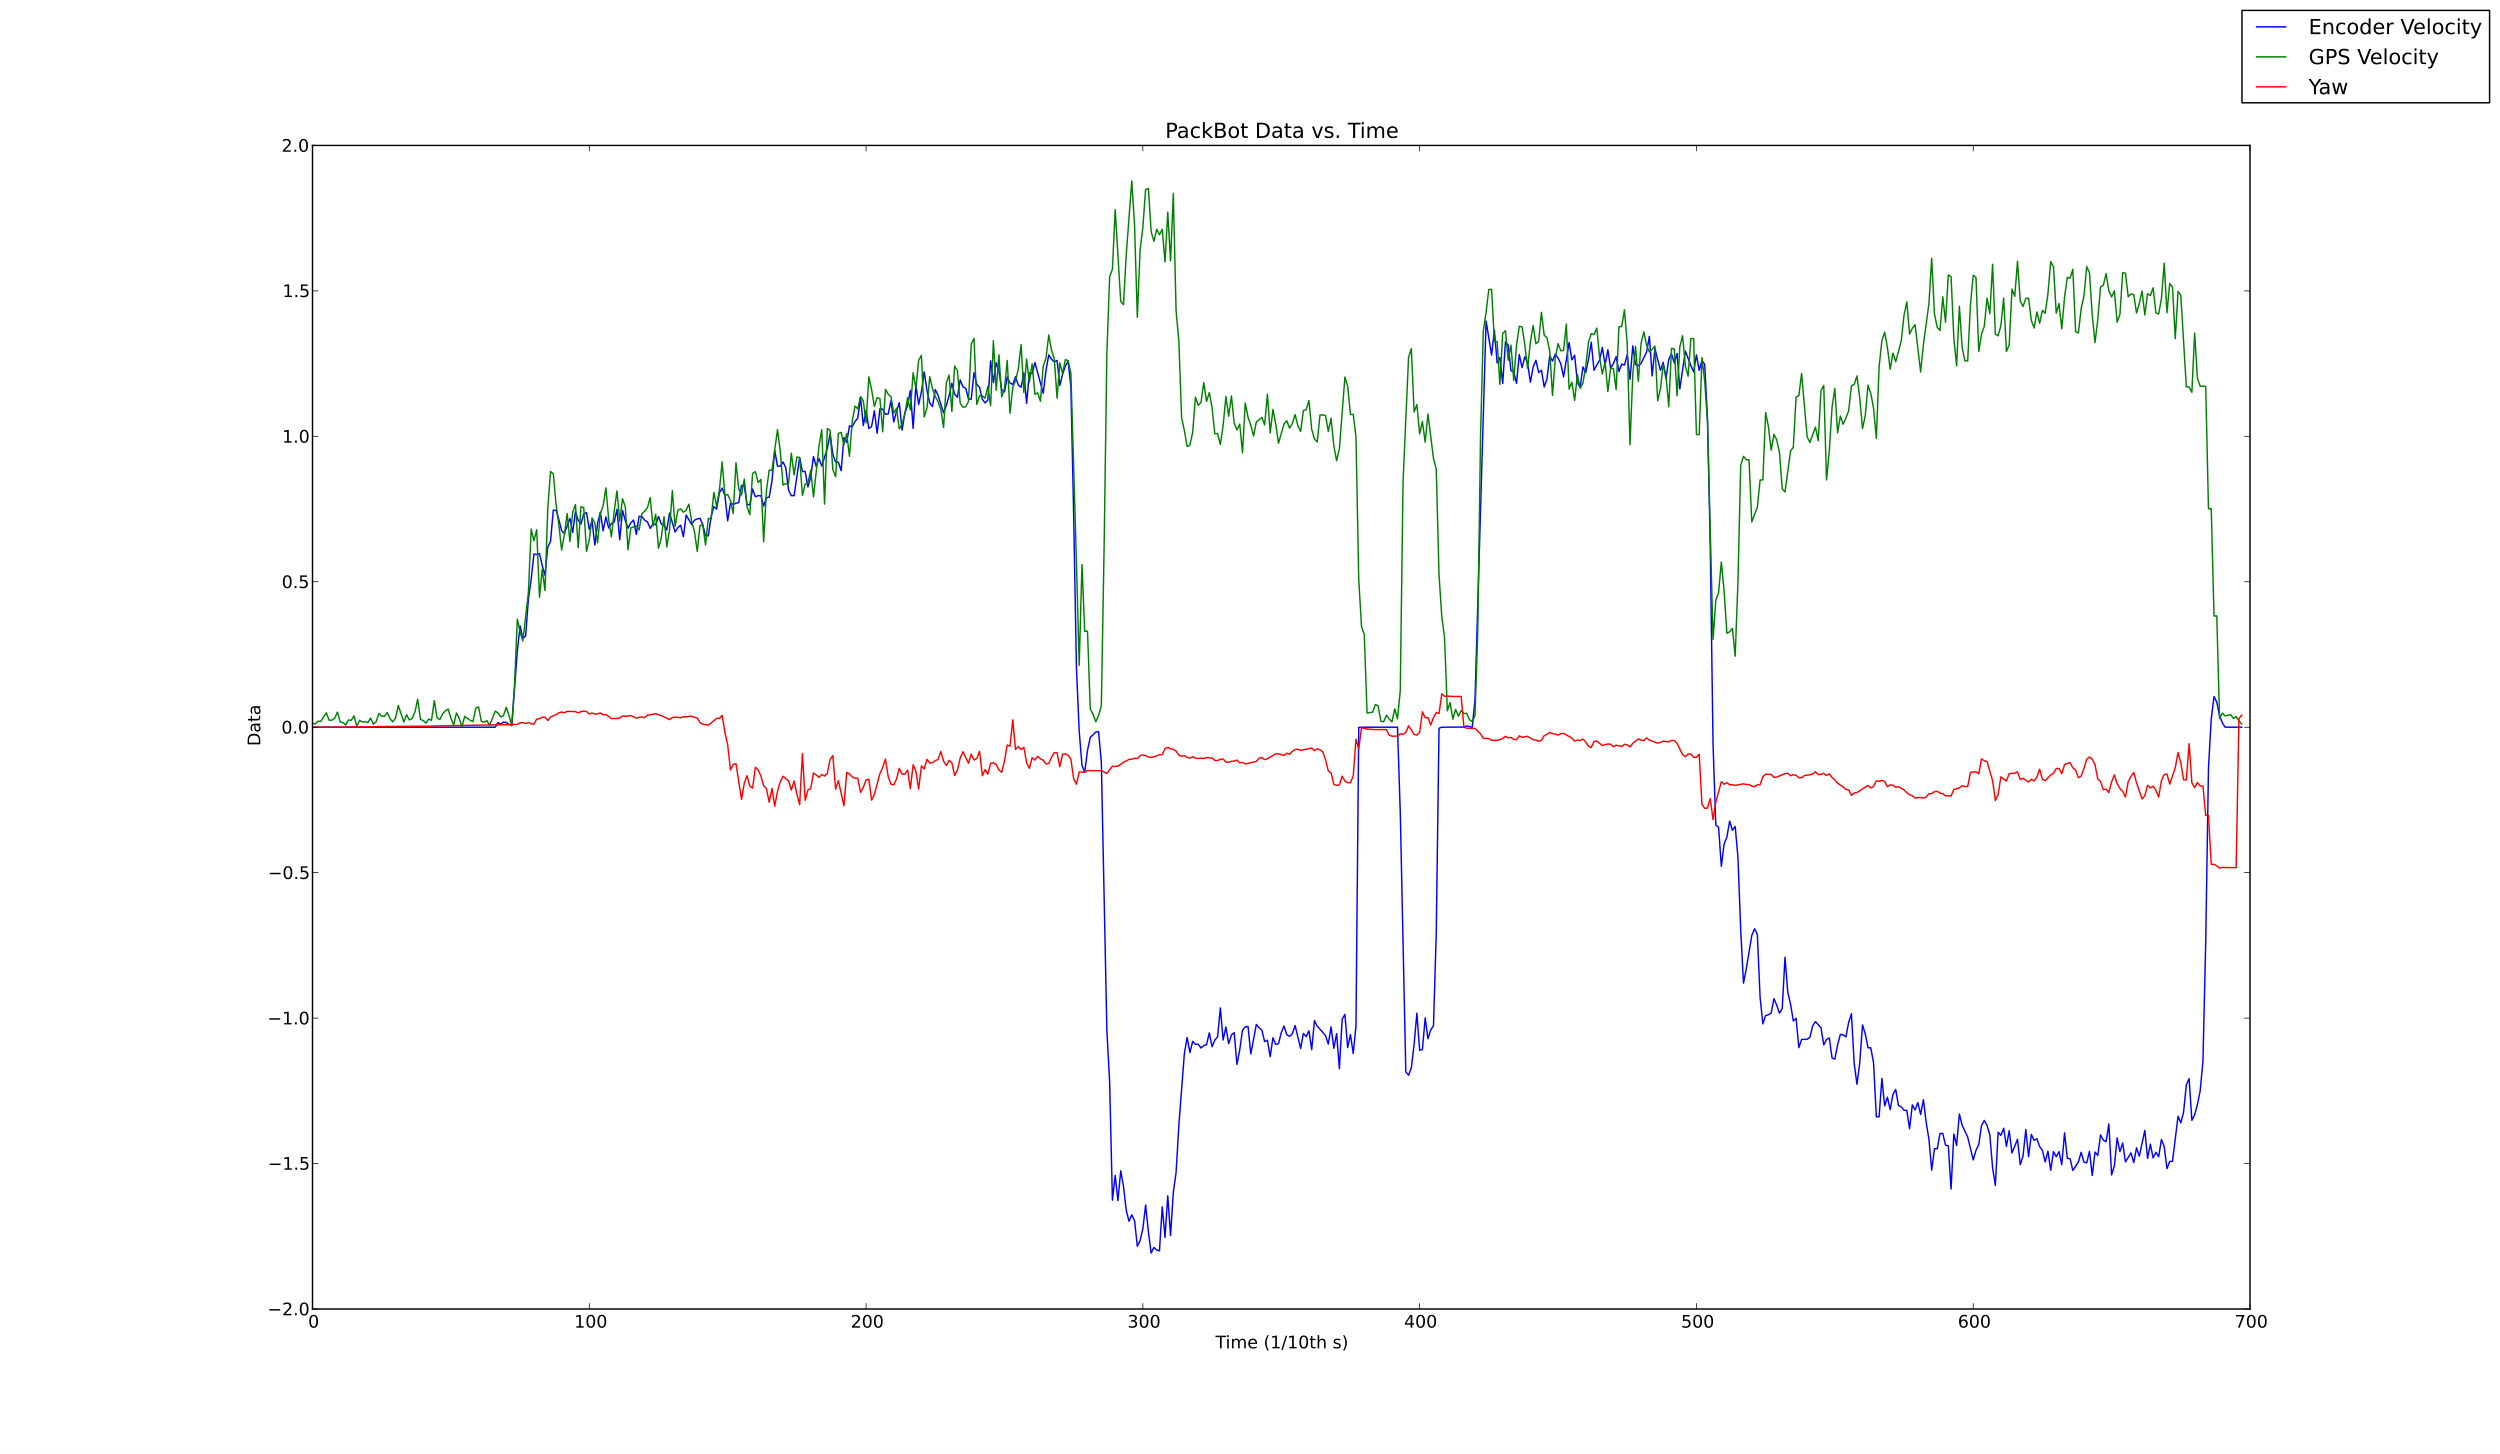 <?xml version="1.0" standalone="no"?>
<!DOCTYPE svg PUBLIC "-//W3C//DTD SVG 1.1//EN"
  "http://www.w3.org/Graphics/SVG/1.1/DTD/svg11.dtd">
<!-- Created with matplotlib (http://matplotlib.sourceforge.net/) -->
<svg width="1728pt" height="1005pt" viewBox="0 0 1728 1005"
   xmlns="http://www.w3.org/2000/svg"
   xmlns:xlink="http://www.w3.org/1999/xlink"
   version="1.1"
   id="svg1">
<rect x="0" y="0" width="1728" height="1005" fill="#333333" stroke="none"/>
<g id="figure1">
<g id="patch1">
<path style="fill: #ffffff; stroke: #ffffff; stroke-width: 1; stroke-linejoin: round; stroke-linecap: square;  opacity: 1"  d="M0 1005.3L1728 1005.3L1728 0
L0 0L0 1005.3"/>
</g>
<g id="axes1">
<g id="patch2">
<path style="fill: #ffffff; opacity: 1"  d="M216 904.77L1555.2 904.77L1555.2 100.53
L216 100.53L216 904.77"/>
</g>
<g id="line2d1">
<defs>
  <clipPath id="p1093b519e0ea38bc825f2418caa11e40">
<rect x="216" y="100.53" width="1339.2" height="804.24"/>
  </clipPath>
</defs><path style="fill: none; stroke: #0000ff; stroke-width: 1; stroke-linejoin: round; stroke-linecap: square;  opacity: 1" clip-path="url(#p1093b519e0ea38bc825f2418caa11e40)" d="M216 502.65L227.479 502.65L342.267 502.65
L344.181 499.477L346.094 500.495L348.007 499.099
L349.92 499.366L351.833 500.66L353.746 501.519
L357.573 450.06L359.486 432.576L361.399 441.317
L363.312 439.647L365.225 414.163L367.138 400.603
L369.051 382.948L370.965 383.265L372.878 382.577
L374.791 390.98L376.704 397.558L378.617 378.092
L380.53 374.246L382.443 352.612L384.357 352.755
L386.27 359.063L388.183 366.796L390.096 368.775
L393.922 358.313L395.835 368.026L397.749 353.525
L399.662 359.719L401.575 362.163L403.488 355.182
L405.401 354.361L407.314 365.876L409.227 360.236
L411.141 376.652L413.054 361.815L414.967 353.982
L416.88 366.929L418.793 357.322L420.706 364.921
L422.619 361.787L424.533 360.913L426.446 351.993
L428.359 373.128L430.272 352.767L432.185 359.821
L434.098 365.09L436.011 361.448L437.925 359.447
L439.838 369.402L441.751 356.789L443.664 357.112
L445.577 359.524L447.49 360.67L449.403 365.219
L451.317 362.112L453.23 362.676L455.143 356.94
L457.056 362.167L458.969 363.128L460.882 366.294
L462.795 354.633L466.622 367.75L468.535 364.681
L470.448 363.041L472.361 370.941L474.274 356.002
L478.101 362.585L480.014 359.539L481.927 358.677
L483.84 358.245L485.753 362.655L487.666 370.372
L489.579 370.372L491.493 357.307L493.406 350.139
L495.319 351.952L497.232 340.615L499.145 337.37
L501.058 342.625L502.971 359.964L504.885 347.699
L506.798 348.629L508.711 347.836L510.624 347.418
L512.537 335.51L514.45 335.682L516.363 348.874
L518.277 348.874L520.19 337.945L522.103 343.348
L524.016 342.62L525.929 342.62L527.842 349.788
L529.755 343.992L531.669 343.704L533.582 332.513
L535.495 311.278L537.408 322.214L539.321 322.214
L541.234 319.31L543.147 323.385L545.061 338.776
L546.974 342.608L548.887 342.608L552.713 316.241
L554.626 325.922L556.539 325.922L558.453 336.614
L560.366 329.731L562.279 315.576L564.192 322.551
L566.105 316.877L568.018 322.164L571.845 310.003
L573.758 300.125L575.671 314.056L577.584 319.438
L579.497 319.505L581.41 325.336L583.323 302.476
L585.237 305.738L587.15 294.366L589.063 295.08
L590.976 291.292L592.889 288.944L594.802 274.818
L596.715 294.072L598.629 283.593L600.542 296.218
L602.455 294.786L604.368 283.978L606.281 299.418
L608.194 282.513L610.107 282.835L612.021 286.426
L613.934 286.072L615.847 277.019L617.76 291.619
L619.673 284.263L621.586 278.335L623.499 297.293
L625.413 285.608L627.326 280.164L629.239 269.854
L631.152 296.102L633.065 266.523L634.978 279.529
L636.891 270.693L638.805 257.072L640.718 269.844
L642.631 278.557L644.544 281.02L646.457 269.27
L648.37 273.24L652.197 285.391L654.11 280.171
L656.023 273.425L657.936 264.914L659.849 272.396
L661.762 274.592L663.675 262.58L665.589 267.407
L667.502 268.347L669.415 275.755L671.328 275.931
L673.241 257.649L675.154 265.68L677.067 267.739
L678.981 275.999L680.894 278.531L682.807 276.557
L684.72 249.449L686.633 264.427L688.546 250.759
L690.459 256.185L692.373 269.456L694.286 270.918
L696.199 260.553L698.112 264.819L700.025 265.755
L701.938 260.372L703.851 266.16L705.765 267.65
L707.678 257.759L709.591 278.781L711.504 257.715
L713.417 258.261L715.33 250.607L721.07 271.851
L722.983 256.08L724.896 245.354L726.809 248.285
L728.722 250.142L730.635 249.135L732.549 266.413
L734.462 258.695L736.375 253.055L738.288 249.609
L740.201 267.38L742.114 356.127L744.027 461.322
L745.941 505.347L747.854 528.948L749.767 533.773
L751.68 518.649L753.593 509.671L757.419 505.999
L759.333 505.734L761.246 526.839L765.072 712.396
L766.985 747.927L768.898 829.54L770.811 812.472
L772.725 829.841L774.638 809.228L776.551 820.072
L778.464 836.572L780.377 844.143L782.29 839.666
L784.203 843.718L786.117 861.379L788.03 857.556
L789.943 849.36L791.856 832.892L793.769 851.471
L795.682 866.072L797.595 862.245L799.509 863.994
L801.422 864.579L803.335 834.203L805.248 855.311
L807.161 826.568L809.074 854.011L810.987 824.231
L812.901 810.57L814.814 777.853L818.64 728.161
L820.553 717.115L822.466 727.54L824.379 719.794
L826.293 721.795L828.206 721.798L830.119 724.369
L832.032 722.708L833.945 722.111L835.858 713.941
L837.771 723.492L839.685 718.918L841.598 716.676
L843.511 696.694L845.424 718.823L847.337 709.86
L849.25 721.39L851.163 715.359L853.077 713.765
L854.99 735.689L856.903 725.704L858.816 712.112
L860.729 709.688L862.642 709.561L864.555 728.474
L868.382 708.084L870.295 710.372L872.208 712.101
L874.121 719.979L876.034 718.97L877.947 730.356
L879.861 717.264L881.774 721.918L883.687 721.352
L885.6 713.806L887.513 709.161L889.426 715.179
L891.339 716.322L893.253 714.454L895.166 708.821
L898.992 724.692L900.905 714.33L902.818 716.537
L904.731 712.545L906.645 725.523L908.558 705.446
L910.471 709.243L914.297 713.559L916.21 715.89
L918.123 721.654L920.037 709.787L921.95 724.553
L923.863 714.439L925.776 738.663L927.689 704.502
L929.602 701.144L931.515 724.075L933.429 715.061
L935.342 728.194L937.255 709.263L939.168 502.765
L942.994 502.65L965.952 502.65L967.865 561.379
L971.691 740.824L973.605 743.185L975.518 738.128
L977.431 721.824L979.344 700.299L981.257 725.953
L983.17 725.438L985.083 703.574L986.997 717.99
L988.91 711.817L990.823 709.129L992.736 645.125
L994.649 503.349L996.562 502.65L1011.867 502.543
L1013.781 501.786L1017.607 502.65L1019.52 483.564
L1027.173 221.919L1030.999 245.449L1032.912 228.239
L1034.825 250.875L1036.738 247.167L1038.651 265.098
L1040.565 236.315L1042.478 238.518L1044.391 256.24
L1046.304 256.901L1048.217 264.952L1050.13 244.98
L1052.043 254.077L1053.957 246.631L1055.87 250.986
L1057.783 264.177L1059.696 253.783L1061.609 249.005
L1063.522 257.516L1065.435 255.891L1067.349 267.465
L1069.262 261.959L1071.175 245.976L1073.088 249.581
L1075.001 244.833L1076.914 247.435L1078.827 251.455
L1080.741 260.537L1084.567 236.779L1086.48 248.724
L1088.393 245.526L1090.306 264.729L1092.219 267.455
L1094.133 253.668L1096.046 257.601L1097.959 248.394
L1099.872 236.497L1101.785 255.94L1105.611 248.958
L1107.525 240.164L1109.438 252.227L1111.351 241.79
L1113.264 254.586L1115.177 251.315L1117.09 246.55
L1119.003 256.762L1120.917 251.622L1122.83 252.389
L1124.743 245.217L1126.656 262.202L1128.569 239.088
L1130.482 252.021L1132.395 252.787L1134.309 251.14
L1138.135 243.294L1140.048 232.492L1141.961 259.84
L1143.874 241.041L1147.701 255.948L1149.614 250.471
L1151.527 261.781L1153.44 248.336L1155.353 244.607
L1157.266 250.885L1159.179 244.296L1161.093 268.836
L1164.919 242.715L1168.745 252.769L1170.658 257.048
L1172.571 245.332L1174.485 256.033L1176.398 248.998
L1178.311 251.921L1180.224 289.827L1182.137 378.049
L1184.05 514.508L1185.963 570.371L1187.877 571.764
L1189.79 598.812L1191.703 583.4L1193.616 578.574
L1195.529 567.526L1197.442 573.852L1199.355 571.221
L1201.269 592.523L1203.182 642.693L1205.095 679.566
L1207.008 669.816L1210.834 646.532L1212.747 641.958
L1214.661 645.824L1216.574 689.3L1218.487 707.674
L1220.4 701.943L1222.313 701.393L1224.226 700.208
L1226.139 690.239L1228.053 694.72L1229.966 700.293
L1231.879 697.117L1233.792 661.637L1235.705 685.813
L1237.618 693.984L1239.531 705.713L1241.445 703.798
L1243.358 724.143L1245.271 718.448L1249.097 718.365
L1251.01 716.922L1252.923 709.07L1254.837 706.117
L1258.663 710.369L1260.576 722.272L1262.489 718.486
L1264.402 717.451L1266.315 731.294L1268.229 732.073
L1270.142 722.219L1272.055 714.986L1273.968 715.239
L1275.881 716.711L1277.794 706.632L1279.707 700.715
L1281.621 735.136L1283.534 749.469L1285.447 734.777
L1287.36 708.419L1289.273 714.639L1291.186 724.224
L1293.099 724.224L1295.013 734.866L1296.926 771.963
L1298.839 771.963L1300.752 745.381L1302.665 764.414
L1304.578 758.357L1306.491 767.01L1308.405 756.511
L1310.318 753.037L1312.231 764.179L1314.144 765.025
L1316.057 767.44L1317.97 767.44L1319.883 780.224
L1321.797 763.678L1323.71 767.209L1325.623 762.101
L1327.536 770.337L1329.449 760.143L1331.362 775.752
L1333.275 787.463L1335.189 808.789L1337.102 794.002
L1339.015 794.002L1340.928 783.412L1342.841 783.468
L1344.754 791.513L1346.667 791.963L1348.581 821.84
L1350.494 783.862L1352.407 791.713L1354.32 770.056
L1356.233 777.827L1360.059 785.932L1363.886 801.771
L1365.799 795.1L1367.712 791.113L1369.625 777.971
L1371.538 774.439L1373.451 777.98L1375.365 784.402
L1377.278 807.114L1379.191 819.384L1381.104 782.583
L1383.017 784.764L1384.93 779.872L1386.843 792.308
L1388.757 781.565L1390.67 796.941L1394.496 787.463
L1396.409 805.034L1398.322 799.022L1400.235 780.726
L1402.149 799.428L1404.062 784.113L1405.975 788.165
L1407.888 787.067L1409.801 792.503L1411.714 795.1
L1413.627 803.206L1415.541 795.677L1417.454 808.928
L1419.367 795.99L1421.28 799.54L1423.193 796.019
L1425.106 805.028L1427.019 783.041L1428.933 800.644
L1430.846 800.933L1432.759 809.043L1436.585 803.117
L1438.498 796.418L1440.411 803.255L1442.325 803.796
L1444.238 795.783L1446.151 812.506L1448.064 796.331
L1449.977 798.614L1451.89 784.453L1453.803 788.023
L1455.717 789.212L1457.63 776.878L1459.543 812.136
L1461.456 805.731L1463.369 786.552L1465.282 795.971
L1467.195 790.094L1469.109 803.145L1472.935 796.928
L1474.848 803.59L1476.761 793.377L1478.674 799.205
L1482.501 781.327L1484.414 800.674L1486.327 790.83
L1488.24 800.364L1490.153 796.452L1492.066 799.506
L1493.979 787.619L1495.893 792.473L1497.806 807.761
L1499.719 802.803L1501.632 802.703L1505.458 771.542
L1507.371 776.105L1509.285 768.724L1511.198 749.885
L1513.111 745.535L1515.024 774.38L1516.937 770.589
L1518.85 763.457L1520.763 754.006L1522.677 733.514
L1524.59 651.225L1526.503 530.805L1528.416 496.876
L1530.329 481.444L1532.242 485.352L1534.155 494.599
L1536.069 499.572L1537.982 502.65L1549.461 502.65
L1549.461 502.65"/>
</g>
<g id="line2d2">
<path style="fill: none; stroke: #008000; stroke-width: 1; stroke-linejoin: round; stroke-linecap: square;  opacity: 1" clip-path="url(#p1093b519e0ea38bc825f2418caa11e40)" d="M216 499.948L217.913 500.394L219.826 498.515
L221.739 498.631L225.566 492.65L227.479 497.816
L229.392 497.803L231.305 496.5L233.218 492.229
L235.131 499.003L237.045 499.393L238.958 501.132
L240.871 497.632L242.784 497.897L244.697 494.819
L246.61 502.028L248.523 497.883L250.437 499.033
L252.35 498.858L254.263 499.441L256.176 496.35
L258.089 500.564L260.002 498.791L261.915 493.154
L263.829 495.031L265.742 495.086L267.655 492.536
L269.568 496.744L271.481 498.909L273.394 496.243
L275.307 487.703L279.134 499.021L281.047 494.016
L282.96 497.613L284.873 496.617L286.786 492.153
L288.699 483.344L290.613 497.247L292.526 498.083
L294.439 499.802L296.352 496.992L298.265 497.898
L300.178 484.305L302.091 496.07L304.005 497.372
L305.918 493.419L307.831 491.342L309.744 490.118
L311.657 496.408L313.57 501.14L315.483 492.792
L317.397 496.483L319.31 502.227L321.223 495.152
L325.049 497.957L326.962 498.676L328.875 489.346
L330.789 488.632L332.702 498.615L334.615 499.27
L336.528 498.089L338.441 501.341L342.267 491.546
L344.181 492.734L346.094 495.491L348.007 494.701
L349.92 488.834L351.833 494.466L353.746 501.46
L355.659 472.884L357.573 427.954L359.486 436.893
L361.399 443.049L365.225 409.625L367.138 365.693
L369.051 373.764L370.965 366.17L372.878 412.821
L374.791 393.485L376.704 408.193L378.617 351.369
L380.53 325.884L382.443 327.457L384.357 348.631
L386.27 362.672L388.183 380.177L390.096 369.461
L392.009 354.976L393.922 374.358L395.835 354.162
L397.749 348.711L399.662 378.589L401.575 350.233
L403.488 350.97L405.401 381.126L407.314 372.907
L409.227 357.952L411.141 361.537L413.054 375.069
L414.967 355.116L416.88 349.661L418.793 337.271
L420.706 358.913L422.619 371.162L424.533 353.229
L426.446 339.309L428.359 360.211L430.272 344.738
L432.185 350.131L434.098 380.008L436.011 364.88
L439.838 363.488L441.751 366.27L443.664 355.074
L445.577 353.336L447.49 350.955L449.403 343.918
L451.317 363.52L453.23 355.409L455.143 378.875
L457.056 371.979L458.969 357.134L460.882 378.023
L462.795 366.4L464.709 339.086L466.622 363.851
L468.535 352.644L470.448 351.747L472.361 354.038
L474.274 352.576L476.187 348.479L478.101 360.643
L480.014 367.348L481.927 381.088L483.84 363.263
L485.753 362.776L487.666 376.735L489.579 358.305
L491.493 358.869L493.406 340.319L495.319 349.983
L497.232 338.966L499.145 319.302L501.058 342.405
L502.971 341.789L504.885 345.97L506.798 354.887
L508.711 319.79L510.624 338.014L512.537 342.156
L514.45 331.198L516.363 350.266L518.277 355.779
L520.19 327.273L522.103 326L524.016 333.485
L525.929 331.409L527.842 374.542L529.755 339.071
L531.669 324.999L533.582 325.14L537.408 296.903
L539.321 311.928L541.234 335.288L543.147 334.316
L545.061 334.306L546.974 313.214L548.887 328.284
L550.8 315.9L552.713 316.202L554.626 342.41
L556.539 334.716L558.453 333.51L560.366 324.988
L562.279 343.438L566.105 308.213L568.018 297.069
L569.931 348.446L571.845 296.097L573.758 297.511
L575.671 324.715L577.584 329.442L579.497 299.565
L581.41 298.895L583.323 307.472L585.237 299.74
L587.15 315.395L589.063 291.253L590.976 280.718
L592.889 282.619L594.802 274.125L596.715 277.138
L598.629 292.226L600.542 260.492L602.455 269.38
L604.368 280.907L606.281 274.869L608.194 275.497
L610.107 298.424L612.021 269.011L613.934 272.543
L615.847 274.198L617.76 285.48L619.673 282.232
L621.586 296.472L623.499 293.23L625.413 286.113
L627.326 274.895L629.239 283.316L631.152 257.655
L633.065 268.271L634.978 249.112L636.891 245.576
L638.805 288.236L640.718 282.145L642.631 260.378
L644.544 268.601L646.457 274.078L648.37 277.632
L650.283 282.845L652.197 295.51L654.11 264.57
L656.023 259.247L657.936 284.406L659.849 253.027
L661.762 256.33L663.675 278.663L665.589 281.454
L667.502 281.211L669.415 277.504L671.328 237.883
L673.241 233.871L675.154 279.573L677.067 273.563
L678.981 273.621L680.894 275.26L682.807 267.077
L684.72 280.432L686.633 235.537L688.546 269.714
L690.459 245.216L692.373 274.301L694.286 268.645
L696.199 249.151L698.112 285.678L700.025 267.66
L701.938 263.164L703.851 255.036L705.765 238.16
L707.678 271.218L709.591 248.173L711.504 264.017
L713.417 251.481L715.33 272.565L717.243 271.472
L719.157 277.382L721.07 253.108L722.983 247.671
L724.896 231.55L726.809 242.141L728.722 247.896
L730.635 275.227L732.549 250.758L734.462 258.292
L736.375 248.499L738.288 249.39L740.201 258.083
L744.027 387.992L745.941 459.826L747.854 390.267
L749.767 436.344L751.68 436.344L753.593 489.843
L755.506 493.79L757.419 498.865L759.333 494.623
L761.246 487.784L763.159 378.321L765.072 244.239
L766.985 191.289L768.898 186.059L770.811 144.999
L774.638 208.315L776.551 210.521L778.464 175.874
L782.29 125.067L784.203 155.612L786.117 219.281
L788.03 172.596L789.943 157.244L791.856 130.964
L793.769 130.309L795.682 160.151L797.595 166.806
L799.509 158.489L801.422 162.24L803.335 158.506
L805.248 181.025L807.161 146.686L809.074 180.369
L810.987 133.687L812.901 214.858L814.814 235.826
L816.727 288.645L818.64 297.586L820.553 308.612
L822.466 307.635L824.379 298.769L826.293 274.473
L828.206 280.171L830.119 278.186L832.032 264.432
L833.945 277.533L835.858 271.351L837.771 281.543
L839.685 299.845L841.598 299.687L843.511 307.226
L845.424 294.103L847.337 274.041L849.25 287.736
L851.163 273.662L853.077 292.569L854.99 297.159
L856.903 293.124L858.816 313.024L860.729 278.534
L862.642 288.333L864.555 294.062L866.469 301.331
L868.382 291.695L872.208 288.523L874.121 293.647
L876.034 272.424L877.947 299.27L879.861 282.9
L881.774 293.164L883.687 306.365L887.513 293.056
L889.426 290.845L891.339 295.929L893.253 292.77
L895.166 286.547L897.079 294.266L898.992 298.264
L900.905 283.707L902.818 283.262L904.731 276.906
L906.645 296.741L908.558 303.399L910.471 305.472
L912.384 286.81L914.297 286.81L916.21 287.225
L918.123 298.251L920.037 289.121L921.95 308.113
L923.863 318.41L925.776 310.144L929.602 260.613
L931.515 266.923L933.429 286.449L935.342 286.449
L937.255 302.059L939.168 400.683L941.081 433.063
L942.994 438.749L944.907 492.843L948.734 492.262
L950.647 486.983L952.56 487.855L954.473 498.606
L956.386 498.898L958.299 494.37L960.213 496.974
L962.126 498.924L964.039 489.884L965.952 496.877
L967.865 477.305L969.778 333.159L973.605 246.958
L975.518 240.931L977.431 284.755L979.344 279.651
L981.257 299.85L983.17 291.457L985.083 305.638
L986.997 286.167L990.823 316.886L992.736 324.273
L994.649 397.241L996.562 426.217L998.475 440.578
L1000.389 491.317L1002.302 485.644L1004.215 497.083
L1006.128 490.312L1008.041 494.986L1009.954 491.214
L1011.867 493.129L1013.781 493.092L1015.694 497.493
L1017.607 498.731L1019.52 494.632L1021.433 436.064
L1023.346 301.131L1025.259 228.799L1027.173 215.859
L1029.086 200.056L1030.999 200.056L1032.912 236.06
L1034.825 236.06L1036.738 265.718L1038.651 230.388
L1040.565 228.573L1042.478 248.989L1044.391 238.615
L1046.304 262.932L1048.217 238.595L1050.13 225.526
L1052.043 225.95L1053.957 238.392L1055.87 254.543
L1057.783 236.533L1059.696 224.99L1061.609 237.628
L1063.522 235.901L1065.435 215.877L1067.349 231.634
L1069.262 233.42L1071.175 242.836L1073.088 273.347
L1075.001 247.526L1076.914 237.479L1078.827 242.49
L1080.741 242.218L1082.654 224.045L1084.567 268.923
L1086.48 264.104L1088.393 276.8L1090.306 258.798
L1092.219 268.447L1094.133 264.767L1096.046 253.293
L1097.959 236.479L1099.872 230.658L1101.785 231.253
L1103.698 226.779L1105.611 246.803L1107.525 258.504
L1109.438 250.332L1111.351 270.601L1113.264 254.298
L1115.177 254.891L1117.09 269.193L1119.003 225.855
L1120.917 225.725L1122.83 214.136L1124.743 238.113
L1126.656 307.546L1128.569 259.01L1130.482 239.46
L1132.395 263.575L1134.309 237.311L1136.222 229.374
L1138.135 238.646L1140.048 243.266L1141.961 241.574
L1143.874 239.185L1145.787 277.068L1147.701 268.823
L1149.614 252.215L1151.527 259.713L1153.44 281.148
L1155.353 240.74L1157.266 241.243L1159.179 273.595
L1161.093 239.664L1163.006 232.052L1164.919 252.867
L1166.832 259.99L1168.745 233.967L1170.658 233.967
L1172.571 300.403L1174.485 300.403L1176.398 247.142
L1178.311 263.8L1180.224 291.693L1184.05 441.986
L1185.963 414.826L1187.877 409.658L1189.79 388.483
L1191.703 408.462L1193.616 437.687L1195.529 436.704
L1197.442 434.351L1199.355 453.533L1201.269 402.477
L1203.182 321.652L1205.095 315.444L1207.008 317.764
L1208.921 317.764L1210.834 360.745L1214.661 350.636
L1216.574 331.75L1218.487 331.75L1220.4 285.198
L1222.313 294.774L1224.226 311.159L1226.139 300.242
L1228.053 304.001L1229.966 312.801L1231.879 337.866
L1233.792 340.055L1237.618 311.666L1239.531 309.233
L1241.445 274.402L1243.358 273.569L1245.271 258.155
L1249.097 301.915L1251.01 305.833L1254.837 295.213
L1256.75 304.607L1258.663 269.934L1260.576 266.432
L1262.489 331.741L1264.402 311.741L1266.315 281.533
L1268.229 268.477L1270.142 299.162L1272.055 287.532
L1273.968 293.27L1275.881 289.049L1277.794 283.921
L1279.707 266.664L1281.621 265.744L1283.534 259.859
L1285.447 275.016L1287.36 296.288L1289.273 287.185
L1291.186 266.213L1293.099 272.084L1295.013 282.227
L1296.926 302.943L1298.839 253.387L1300.752 235.528
L1302.665 229.661L1304.578 240.17L1306.491 255.219
L1308.405 244.069L1310.318 250.052L1314.144 235.532
L1316.057 217.944L1317.97 208.685L1319.883 230.886
L1321.797 226.934L1323.71 224.46L1327.536 257.126
L1329.449 238.249L1333.275 209.823L1335.189 178.498
L1337.102 217.16L1339.015 226.252L1340.928 228.482
L1342.841 205.135L1344.754 222.712L1346.667 190.046
L1348.581 191.202L1350.494 233.751L1352.407 252.859
L1354.32 211.716L1356.233 240.199L1358.146 249.458
L1360.059 249.458L1361.973 210.508L1363.886 190.237
L1365.799 191.701L1367.712 243L1369.625 230.957
L1371.538 225.524L1373.451 206.046L1375.365 216.806
L1377.278 182.678L1379.191 230.947L1381.104 232.137
L1383.017 225.005L1384.93 205.991L1386.843 242.947
L1388.757 238.499L1390.67 199.8L1392.583 204.841
L1394.496 180.584L1396.409 208.093L1398.322 211.858
L1400.235 206.281L1402.149 206.092L1404.062 221.49
L1405.975 226.717L1407.888 215.626L1409.801 223.429
L1411.714 214.492L1413.627 216.55L1415.541 202.943
L1417.454 180.789L1419.367 184.394L1421.28 216.47
L1423.193 209.827L1425.106 227.307L1427.019 205.365
L1428.933 191.746L1430.846 192.252L1432.759 186.12
L1434.672 229.382L1436.585 230.061L1438.498 213.293
L1440.411 204.723L1442.325 184.27L1444.238 188.45
L1446.151 217.779L1448.064 236.79L1449.977 221.051
L1451.89 198.361L1453.803 197.26L1455.717 189.068
L1457.63 201.006L1459.543 205.265L1461.456 201.015
L1463.369 222.679L1465.282 217.431L1467.195 188.512
L1469.109 188.843L1471.022 205.126L1472.935 203.124
L1474.848 203.649L1476.761 216.355L1478.674 209.916
L1480.587 201.229L1482.501 217.646L1484.414 202.997
L1486.327 204.243L1488.24 198.967L1490.153 216.268
L1492.066 216.986L1493.979 206.477L1495.893 181.921
L1497.806 216.177L1499.719 195.987L1501.632 198.472
L1503.545 234.133L1505.458 201.446L1507.371 204.102
L1511.198 267.435L1513.111 267.435L1515.024 271.156
L1516.937 230.192L1518.85 261.525L1520.763 266.994
L1524.59 266.994L1526.503 351.693L1528.416 351.693
L1530.329 425.787L1532.242 425.787L1534.155 496.398
L1536.069 492.947L1537.982 494.837L1541.808 493.891
L1543.721 496.621L1545.634 495.259L1547.547 498.272
L1549.461 500.383L1549.461 500.383"/>
</g>
<g id="line2d3">
<path style="fill: none; stroke: #ff0000; stroke-width: 1; stroke-linejoin: round; stroke-linecap: square;  opacity: 1" clip-path="url(#p1093b519e0ea38bc825f2418caa11e40)" d="M216 502.65L256.176 502.404L260.002 502.204
L296.352 501.92L307.831 501.633L323.136 501.332
L334.615 501.152L351.833 500.876L355.659 500.794
L357.573 500.665L359.486 499.628L361.399 499.411
L363.312 500.124L365.225 499.359L367.138 500.268
L369.051 500.54L370.965 497.014L372.878 496.786
L374.791 495.692L376.704 495.718L378.617 498.062
L380.53 495.516L384.357 493.991L386.27 492.637
L388.183 492.172L390.096 492.732L392.009 491.642
L397.749 491.894L399.662 492.76L401.575 491.865
L403.488 491.541L405.401 491.762L407.314 493.464
L409.227 492.868L411.141 493.578L413.054 493.439
L414.967 492.771L416.88 494.097L418.793 493.833
L422.619 496.652L426.446 496.652L428.359 496.241
L430.272 494.856L432.185 495.193L436.011 494.59
L439.838 496.444L441.751 495.742L443.664 495.572
L445.577 496.066L447.49 494.353L453.23 493.342
L457.056 494.58L462.795 497.397L464.709 495.985
L466.622 495.658L470.448 496.113L472.361 495.356
L474.274 495.575L476.187 495.125L478.101 495.125
L481.927 496.293L483.84 499.442L485.753 500.54
L489.579 501.281L493.406 498.198L495.319 496.56
L497.232 496.56L499.145 494.473L501.058 506.205
L502.971 514.846L504.885 532.232L506.798 528.426
L508.711 527.847L512.537 552.514L514.45 541.344
L516.363 536.15L518.277 543.469L520.19 544.778
L522.103 530.36L524.016 532.103L525.929 536.352
L527.842 543.076L529.755 545.139L531.669 554.519
L533.582 544.975L535.495 557.205L537.408 547.012
L539.321 540.343L541.234 536.538L545.061 539.734
L546.974 546.057L548.887 539.744L550.8 548.841
L552.713 556.165L554.626 520.863L556.539 553.19
L558.453 545.988L560.366 545.126L562.279 534.308
L564.192 535.582L566.105 537.399L568.018 535.286
L569.931 536.409L571.845 534.605L573.758 524.914
L575.671 522.225L577.584 545.425L579.497 539.561
L583.323 557.02L585.237 533.897L587.15 535.003
L589.063 536.961L590.976 537.93L592.889 537.897
L594.802 547.712L596.715 544.151L598.629 539.091
L600.542 538.566L602.455 553.081L604.368 549.153
L608.194 534.712L610.107 530.571L612.021 524.642
L613.934 536.926L615.847 542.075L617.76 542.483
L619.673 538.486L621.586 531.11L623.499 535.082
L625.413 535.07L627.326 532.358L629.239 545.127
L631.152 528.617L633.065 533.196L634.978 545.414
L636.891 529.416L638.805 531.57L640.718 524.883
L642.631 527.443L644.544 527.102L646.457 525.707
L648.37 524.942L650.283 519.406L652.197 526.139
L654.11 529.132L656.023 525.536L657.936 527.288
L659.849 536.13L661.762 532.328L663.675 524.009
L665.589 519.54L669.415 527.539L671.328 521.237
L673.241 525.338L675.154 524.277L677.067 519.297
L678.981 536.182L680.894 531.893L682.807 535.034
L684.72 527.607L686.633 527.24L688.546 528.358
L690.459 532.146L692.373 533.847L694.286 525.952
L696.199 514.938L698.112 515.749L700.025 497.616
L701.938 518.023L703.851 515.992L705.765 518.119
L707.678 516.548L709.591 527.135L711.504 531.087
L713.417 523.69L715.33 525.425L717.243 522.779
L719.157 524.499L721.07 525.479L722.983 528.034
L724.896 527.712L726.809 523.477L728.722 520.196
L730.635 520.293L732.549 529.958L734.462 521.355
L736.375 521.085L738.288 522.098L740.201 524.731
L742.114 538.336L744.027 541.992L745.941 533.563
L749.767 533.784L751.68 532.602L761.246 532.744
L765.072 534.636L768.898 529.639L770.811 529.868
L772.725 529.492L774.638 528.339L776.551 526.772
L778.464 526.047L780.377 524.844L782.29 524.844
L784.203 524.023L786.117 524.376L788.03 522.297
L789.943 521.808L791.856 522.293L793.769 523.185
L795.682 523.601L799.509 522.477L801.422 521.715
L803.335 521.555L805.248 517.498L807.161 516.572
L809.074 517.612L810.987 517.947L812.901 519.207
L814.814 521.917L816.727 522.693L818.64 522.289
L820.553 523.432L822.466 524.067L824.379 522.991
L826.293 524.08L828.206 524.283L830.119 524.044
L832.032 524.304L833.945 523.636L837.771 523.949
L839.685 525.641L841.598 525.641L843.511 524.814
L845.424 524.64L847.337 526.756L849.25 526.866
L851.163 526.223L853.077 526.041L854.99 525.394
L856.903 527.241L858.816 526.97L860.729 528.058
L868.382 526.331L870.295 524.036L872.208 523.638
L874.121 525.069L876.034 524.468L881.774 521.032
L883.687 521.032L887.513 522.201L889.426 520.608
L891.339 521.34L893.253 519.321L895.166 518.065
L897.079 517.848L898.992 518.648L906.645 517.06
L908.558 518.929L910.471 517.53L912.384 518.298
L914.297 519.69L916.21 525.157L918.123 532.912
L920.037 534.246L921.95 542.187L923.863 542.831
L925.776 542.57L927.689 536.461L929.602 539.826
L931.515 541.046L933.429 541.046L935.342 536.402
L937.255 510.907L939.168 517.524L941.081 503.108
L944.907 503.901L950.647 504.308L958.299 504.308
L960.213 508.134L962.126 508.88L965.952 508.772
L967.865 507.18L969.778 507.587L971.691 506.225
L973.605 501.726L977.431 507.53L979.344 508.157
L981.257 506.082L983.17 492.022L985.083 496.084
L986.997 496.032L988.91 501.142L990.823 496.015
L992.736 492.473L994.649 493.209L996.562 479.619
L998.475 481.289L1000.389 481.136L1004.215 481.399
L1009.954 481.399L1011.867 502.687L1013.781 503.309
L1019.52 503.474L1023.346 507.289L1025.259 510.292
L1029.086 510.466L1030.999 511.75L1034.825 511.75
L1036.738 511.258L1038.651 510.339L1040.565 508.947
L1042.478 509.968L1044.391 509.704L1046.304 511.026
L1048.217 511.291L1050.13 508.625L1052.043 509.609
L1055.87 508.932L1059.696 511.275L1061.609 511.534
L1063.522 512.393L1065.435 511.721L1067.349 508.489
L1069.262 507.62L1071.175 506.25L1073.088 507.079
L1075.001 507.361L1076.914 508.116L1078.827 507.127
L1080.741 506.886L1086.48 510.165L1088.393 512.274
L1090.306 511.506L1092.219 511.833L1094.133 510.835
L1096.046 512.917L1097.959 515.735L1099.872 516.713
L1101.785 512.535L1103.698 512.225L1107.525 515.378
L1109.438 514.628L1111.351 514.274L1113.264 514.365
L1115.177 516.093L1117.09 515.094L1120.917 515.961
L1122.83 514.447L1124.743 514.854L1126.656 516.268
L1128.569 513.83L1132.395 510.747L1134.309 511.577
L1136.222 511.936L1138.135 510.032L1140.048 511.569
L1145.787 513.673L1147.701 513.147L1149.614 512.264
L1153.44 512.794L1155.353 511.824L1157.266 511.825
L1159.179 513.836L1163.006 521.573L1164.919 523.013
L1166.832 521.167L1168.745 521.167L1170.658 523.498
L1172.571 523.498L1174.485 521.303L1176.398 555.982
L1178.311 558.745L1180.224 558.515L1182.137 551.945
L1184.05 566.577L1185.963 554.475L1189.79 540.286
L1191.703 542.099L1193.616 540.937L1195.529 542.417
L1197.442 542.417L1199.355 542.866L1205.095 541.779
L1207.008 542.271L1208.921 542.271L1210.834 543.411
L1212.747 543.731L1214.661 542.424L1216.574 542.424
L1218.487 536.86L1220.4 535.12L1224.226 535.291
L1226.139 537.362L1228.053 537.117L1231.879 535.486
L1233.792 534.808L1235.705 534.49L1237.618 536.219
L1239.531 535.407L1241.445 535.891L1243.358 537.565
L1245.271 537.565L1247.184 536.08L1251.01 535.518
L1252.923 535.006L1254.837 533.378L1256.75 535.405
L1258.663 535.274L1260.576 534.484L1262.489 536.044
L1264.402 534.841L1266.315 537.438L1268.229 539.048
L1270.142 541.357L1273.968 543.904L1275.881 545.661
L1277.794 545.965L1279.707 549.73L1281.621 548.107
L1283.534 547.799L1291.186 542.884L1293.099 544.668
L1295.013 543.481L1296.926 539.751L1298.839 540.022
L1300.752 539.355L1302.665 540.147L1304.578 543.764
L1306.491 542.488L1308.405 542.782L1310.318 544.178
L1312.231 543.789L1316.057 545.996L1317.97 547.903
L1319.883 549.253L1321.797 549.997L1323.71 551.559
L1327.536 551.205L1329.449 551.648L1331.362 550.886
L1333.275 548.654L1335.189 548.489L1337.102 547.218
L1339.015 546.948L1340.928 548.204L1342.841 548.622
L1344.754 550.135L1346.667 549.955L1348.581 550.281
L1350.494 545.668L1354.32 544.613L1356.233 543.052
L1358.146 543.675L1360.059 543.675L1361.973 533.953
L1363.886 533.531L1365.799 533.508L1367.712 534.814
L1369.625 524.54L1371.538 525.861L1373.451 526.402
L1377.278 539.622L1379.191 553.313L1381.104 549.271
L1383.017 536.949L1386.843 539.854L1388.757 534.704
L1392.583 534.472L1394.496 533.464L1396.409 538.848
L1398.322 537.95L1402.149 540.479L1404.062 538.592
L1405.975 539.844L1407.888 537.113L1409.801 531.672
L1411.714 538.646L1413.627 539.656L1417.454 535.604
L1419.367 534.463L1421.28 531.2L1423.193 531.151
L1425.106 534.79L1427.019 528.541L1428.933 527.669
L1430.846 527.165L1432.759 530.741L1434.672 532.245
L1436.585 537.548L1438.498 536.492L1440.411 531.199
L1442.325 524.749L1444.238 523.246L1446.151 524.686
L1448.064 528.549L1449.977 538.473L1451.89 540.167
L1453.803 545.806L1455.717 545.479L1457.63 547.838
L1459.543 540.367L1461.456 535.617L1463.369 541.65
L1465.282 544.963L1467.195 546.989L1469.109 550.861
L1471.022 540.274L1472.935 536.714L1474.848 533.923
L1476.761 541.01L1480.587 552.213L1482.501 549.998
L1484.414 542.801L1486.327 544.616L1488.24 543.402
L1490.153 546.166L1492.066 550.934L1493.979 539.552
L1495.893 535.366L1497.806 535.057L1499.719 541.984
L1503.545 530.621L1505.458 520.216L1507.371 527.208
L1509.285 539.015L1511.198 539.015L1513.111 514.05
L1515.024 541.045L1516.937 544.371L1518.85 540.898
L1520.763 543.268L1522.677 543.268L1524.59 563.616
L1526.503 563.616L1528.416 597.433L1530.329 597.433
L1532.242 598.531L1534.155 600.025L1536.069 599.617
L1543.721 599.707L1545.634 599.707L1547.547 496.787
L1549.461 494.271L1549.461 494.271"/>
</g>
<g id="matplotlib.axis1">
<g id="xtick1">
<g id="line2d4">
<defs><path id="m30e32995789d870ad79a2e54c91cf9c6" d="M0 0L0 -4"/></defs>
<g ><use style="fill: none; stroke: #000000; stroke-width: 0.5; stroke-linejoin: round; stroke-linecap: butt;  opacity: 1" xlink:href="#m30e32995789d870ad79a2e54c91cf9c6" x="216" y="904.77"/>
</g></g>
<g id="line2d5">
<defs><path id="m9281cae24120827b11d5ea8a7ad3e96b" d="M0 0L0 4"/></defs>
<g ><use style="fill: none; stroke: #000000; stroke-width: 0.5; stroke-linejoin: round; stroke-linecap: butt;  opacity: 1" xlink:href="#m9281cae24120827b11d5ea8a7ad3e96b" x="216" y="100.53"/>
</g></g>
<g id="text1">
<defs>
<path id="c_7a2040fe3b94fcd41d0a72c84e93b115" d="M31.781 -66.406q-7.609 0 -11.453 7.5q-3.828 7.484 -3.828 22.531q0 14.984 3.828 22.484q3.844 7.5 11.453 7.5q7.672 0 11.5 -7.5q3.844 -7.5 3.844 -22.484q0 -15.047 -3.844 -22.531q-3.828 -7.5 -11.5 -7.5M31.781 -74.219q12.266 0 18.734 9.703q6.469 9.688 6.469 28.141q0 18.406 -6.469 28.109q-6.469 9.688 -18.734 9.688q-12.25 0 -18.719 -9.688q-6.469 -9.703 -6.469 -28.109q0 -18.453 6.469 -28.141q6.469 -9.703 18.719 -9.703"/>
</defs>
<g style="fill: #000000; opacity: 1" transform="translate(212.977,917.676)scale(0.12)">
<use xlink:href="#c_7a2040fe3b94fcd41d0a72c84e93b115"/>
</g>
</g>
</g>
<g id="xtick2">
<g id="line2d6">
<g ><use style="fill: none; stroke: #000000; stroke-width: 0.5; stroke-linejoin: round; stroke-linecap: butt;  opacity: 1" xlink:href="#m30e32995789d870ad79a2e54c91cf9c6" x="407.314" y="904.77"/>
</g></g>
<g id="line2d7">
<g ><use style="fill: none; stroke: #000000; stroke-width: 0.5; stroke-linejoin: round; stroke-linecap: butt;  opacity: 1" xlink:href="#m9281cae24120827b11d5ea8a7ad3e96b" x="407.314" y="100.53"/>
</g></g>
<g id="text2">
<defs>
<path id="c_42baa63129a918535c52adb20d687ea7" d="M12.406 -8.297l16.109 0l0 -55.625l-17.531 3.516l0 -8.984l17.438 -3.516l9.859 0l0 64.609l16.109 0l0 8.297l-41.984 0z"/>
</defs>
<g style="fill: #000000; opacity: 1" transform="translate(396.908,917.676)scale(0.12)">
<use xlink:href="#c_42baa63129a918535c52adb20d687ea7"/>
<use xlink:href="#c_7a2040fe3b94fcd41d0a72c84e93b115" x="63.623"/>
<use xlink:href="#c_7a2040fe3b94fcd41d0a72c84e93b115" x="127.246"/>
</g>
</g>
</g>
<g id="xtick3">
<g id="line2d8">
<g ><use style="fill: none; stroke: #000000; stroke-width: 0.5; stroke-linejoin: round; stroke-linecap: butt;  opacity: 1" xlink:href="#m30e32995789d870ad79a2e54c91cf9c6" x="598.629" y="904.77"/>
</g></g>
<g id="line2d9">
<g ><use style="fill: none; stroke: #000000; stroke-width: 0.5; stroke-linejoin: round; stroke-linecap: butt;  opacity: 1" xlink:href="#m9281cae24120827b11d5ea8a7ad3e96b" x="598.629" y="100.53"/>
</g></g>
<g id="text3">
<defs>
<path id="c_ed3f3ed3ebfbd18bcb9c012009a68ad1" d="M19.188 -8.297l34.422 0l0 8.297l-46.281 0l0 -8.297q5.609 -5.812 15.297 -15.594q9.703 -9.797 12.188 -12.641q4.734 -5.312 6.609 -9q1.891 -3.688 1.891 -7.25q0 -5.812 -4.078 -9.469q-4.078 -3.672 -10.625 -3.672q-4.641 0 -9.797 1.609q-5.141 1.609 -11 4.891l0 -9.969q5.953 -2.391 11.125 -3.609q5.188 -1.219 9.484 -1.219q11.328 0 18.062 5.672q6.734 5.656 6.734 15.125q0 4.5 -1.688 8.531q-1.672 4.016 -6.125 9.484q-1.219 1.422 -7.766 8.188q-6.531 6.766 -18.453 18.922"/>
</defs>
<g style="fill: #000000; opacity: 1" transform="translate(588.004,917.676)scale(0.12)">
<use xlink:href="#c_ed3f3ed3ebfbd18bcb9c012009a68ad1"/>
<use xlink:href="#c_7a2040fe3b94fcd41d0a72c84e93b115" x="63.623"/>
<use xlink:href="#c_7a2040fe3b94fcd41d0a72c84e93b115" x="127.246"/>
</g>
</g>
</g>
<g id="xtick4">
<g id="line2d10">
<g ><use style="fill: none; stroke: #000000; stroke-width: 0.5; stroke-linejoin: round; stroke-linecap: butt;  opacity: 1" xlink:href="#m30e32995789d870ad79a2e54c91cf9c6" x="789.943" y="904.77"/>
</g></g>
<g id="line2d11">
<g ><use style="fill: none; stroke: #000000; stroke-width: 0.5; stroke-linejoin: round; stroke-linecap: butt;  opacity: 1" xlink:href="#m9281cae24120827b11d5ea8a7ad3e96b" x="789.943" y="100.53"/>
</g></g>
<g id="text4">
<defs>
<path id="c_3dcfa38a02242cb63ec6726c6e70be7a" d="M40.578 -39.312q7.078 1.516 11.047 6.312q3.984 4.781 3.984 11.812q0 10.781 -7.422 16.703q-7.422 5.906 -21.094 5.906q-4.578 0 -9.438 -0.906q-4.859 -0.906 -10.031 -2.719l0 -9.516q4.094 2.391 8.969 3.609q4.891 1.219 10.219 1.219q9.266 0 14.125 -3.656q4.859 -3.656 4.859 -10.641q0 -6.453 -4.516 -10.078q-4.516 -3.641 -12.562 -3.641l-8.5 0l0 -8.109l8.891 0q7.266 0 11.125 -2.906q3.859 -2.906 3.859 -8.375q0 -5.609 -3.984 -8.609q-3.969 -3.016 -11.391 -3.016q-4.062 0 -8.703 0.891q-4.641 0.875 -10.203 2.719l0 -8.781q5.625 -1.562 10.531 -2.344q4.906 -0.781 9.25 -0.781q11.234 0 17.766 5.109q6.547 5.094 6.547 13.781q0 6.062 -3.469 10.234q-3.469 4.172 -9.859 5.781"/>
</defs>
<g style="fill: #000000; opacity: 1" transform="translate(779.341,917.676)scale(0.12)">
<use xlink:href="#c_3dcfa38a02242cb63ec6726c6e70be7a"/>
<use xlink:href="#c_7a2040fe3b94fcd41d0a72c84e93b115" x="63.623"/>
<use xlink:href="#c_7a2040fe3b94fcd41d0a72c84e93b115" x="127.246"/>
</g>
</g>
</g>
<g id="xtick5">
<g id="line2d12">
<g ><use style="fill: none; stroke: #000000; stroke-width: 0.5; stroke-linejoin: round; stroke-linecap: butt;  opacity: 1" xlink:href="#m30e32995789d870ad79a2e54c91cf9c6" x="981.257" y="904.77"/>
</g></g>
<g id="line2d13">
<g ><use style="fill: none; stroke: #000000; stroke-width: 0.5; stroke-linejoin: round; stroke-linecap: butt;  opacity: 1" xlink:href="#m9281cae24120827b11d5ea8a7ad3e96b" x="981.257" y="100.53"/>
</g></g>
<g id="text5">
<defs>
<path id="c_a0416418d96557a09b8c1332d34883ba" d="M37.797 -64.312l-24.906 38.922l24.906 0zM35.203 -72.906l12.406 0l0 47.516l10.406 0l0 8.203l-10.406 0l0 17.188l-9.812 0l0 -17.188l-32.906 0l0 -9.516z"/>
</defs>
<g style="fill: #000000; opacity: 1" transform="translate(970.492,917.676)scale(0.12)">
<use xlink:href="#c_a0416418d96557a09b8c1332d34883ba"/>
<use xlink:href="#c_7a2040fe3b94fcd41d0a72c84e93b115" x="63.623"/>
<use xlink:href="#c_7a2040fe3b94fcd41d0a72c84e93b115" x="127.246"/>
</g>
</g>
</g>
<g id="xtick6">
<g id="line2d14">
<g ><use style="fill: none; stroke: #000000; stroke-width: 0.5; stroke-linejoin: round; stroke-linecap: butt;  opacity: 1" xlink:href="#m30e32995789d870ad79a2e54c91cf9c6" x="1172.571" y="904.77"/>
</g></g>
<g id="line2d15">
<g ><use style="fill: none; stroke: #000000; stroke-width: 0.5; stroke-linejoin: round; stroke-linecap: butt;  opacity: 1" xlink:href="#m9281cae24120827b11d5ea8a7ad3e96b" x="1172.571" y="100.53"/>
</g></g>
<g id="text6">
<defs>
<path id="c_1260a2df50f305f3db244e29828f968e" d="M10.797 -72.906l38.719 0l0 8.312l-29.688 0l0 17.859q2.141 -0.734 4.281 -1.094q2.156 -0.359 4.312 -0.359q12.203 0 19.328 6.688q7.141 6.688 7.141 18.109q0 11.766 -7.328 18.297q-7.328 6.516 -20.656 6.516q-4.594 0 -9.359 -0.781q-4.75 -0.781 -9.828 -2.344l0 -9.922q4.391 2.391 9.078 3.562q4.688 1.172 9.906 1.172q8.453 0 13.375 -4.438q4.938 -4.438 4.938 -12.062q0 -7.609 -4.938 -12.047q-4.922 -4.453 -13.375 -4.453q-3.953 0 -7.891 0.875q-3.922 0.875 -8.016 2.734z"/>
</defs>
<g style="fill: #000000; opacity: 1" transform="translate(1161.97,917.676)scale(0.12)">
<use xlink:href="#c_1260a2df50f305f3db244e29828f968e"/>
<use xlink:href="#c_7a2040fe3b94fcd41d0a72c84e93b115" x="63.623"/>
<use xlink:href="#c_7a2040fe3b94fcd41d0a72c84e93b115" x="127.246"/>
</g>
</g>
</g>
<g id="xtick7">
<g id="line2d16">
<g ><use style="fill: none; stroke: #000000; stroke-width: 0.5; stroke-linejoin: round; stroke-linecap: butt;  opacity: 1" xlink:href="#m30e32995789d870ad79a2e54c91cf9c6" x="1363.886" y="904.77"/>
</g></g>
<g id="line2d17">
<g ><use style="fill: none; stroke: #000000; stroke-width: 0.5; stroke-linejoin: round; stroke-linecap: butt;  opacity: 1" xlink:href="#m9281cae24120827b11d5ea8a7ad3e96b" x="1363.886" y="100.53"/>
</g></g>
<g id="text7">
<defs>
<path id="c_cc8d6d580d1b10c8632f7a42cd53db8a" d="M33.016 -40.375q-6.641 0 -10.531 4.547q-3.875 4.531 -3.875 12.438q0 7.859 3.875 12.438q3.891 4.562 10.531 4.562q6.641 0 10.516 -4.562q3.875 -4.578 3.875 -12.438q0 -7.906 -3.875 -12.438q-3.875 -4.547 -10.516 -4.547M52.594 -71.297l0 8.984q-3.719 -1.75 -7.5 -2.672q-3.781 -0.938 -7.5 -0.938q-9.766 0 -14.922 6.594q-5.141 6.594 -5.875 19.922q2.875 -4.25 7.219 -6.516q4.359 -2.266 9.578 -2.266q10.984 0 17.359 6.672q6.375 6.656 6.375 18.125q0 11.234 -6.641 18.031q-6.641 6.781 -17.672 6.781q-12.656 0 -19.344 -9.688q-6.688 -9.703 -6.688 -28.109q0 -17.281 8.203 -27.562q8.203 -10.281 22.016 -10.281q3.719 0 7.5 0.734q3.781 0.734 7.891 2.188"/>
</defs>
<g style="fill: #000000; opacity: 1" transform="translate(1353.245,917.676)scale(0.12)">
<use xlink:href="#c_cc8d6d580d1b10c8632f7a42cd53db8a"/>
<use xlink:href="#c_7a2040fe3b94fcd41d0a72c84e93b115" x="63.623"/>
<use xlink:href="#c_7a2040fe3b94fcd41d0a72c84e93b115" x="127.246"/>
</g>
</g>
</g>
<g id="xtick8">
<g id="line2d18">
<g ><use style="fill: none; stroke: #000000; stroke-width: 0.5; stroke-linejoin: round; stroke-linecap: butt;  opacity: 1" xlink:href="#m30e32995789d870ad79a2e54c91cf9c6" x="1555.2" y="904.77"/>
</g></g>
<g id="line2d19">
<g ><use style="fill: none; stroke: #000000; stroke-width: 0.5; stroke-linejoin: round; stroke-linecap: butt;  opacity: 1" xlink:href="#m9281cae24120827b11d5ea8a7ad3e96b" x="1555.2" y="100.53"/>
</g></g>
<g id="text8">
<defs>
<path id="c_956f18cfdaf972f35a6c2b4aaac2532b" d="M8.203 -72.906l46.875 0l0 4.203l-26.469 68.703l-10.297 0l24.906 -64.594l-35.016 0z"/>
</defs>
<g style="fill: #000000; opacity: 1" transform="translate(1544.63,917.676)scale(0.12)">
<use xlink:href="#c_956f18cfdaf972f35a6c2b4aaac2532b"/>
<use xlink:href="#c_7a2040fe3b94fcd41d0a72c84e93b115" x="63.623"/>
<use xlink:href="#c_7a2040fe3b94fcd41d0a72c84e93b115" x="127.246"/>
</g>
</g>
</g>
<g id="text9">
<defs>
<path id="c_9e4b30cbdf32072672ded72e9074c4c9" d="M-0.297 -72.906l61.672 0l0 8.312l-25.875 0l0 64.594l-9.906 0l0 -64.594l-25.891 0z"/>
<path id="c_6a63bda47b2f3da1cec6aadd80692cfe" d="M9.422 -54.688l8.984 0l0 54.688l-8.984 0zM9.422 -75.984l8.984 0l0 11.391l-8.984 0z"/>
<path id="c_4653c6dfde66c7610eae0911760d3490" d="M52 -44.188q3.375 -6.062 8.062 -8.938q4.688 -2.875 11.031 -2.875q8.547 0 13.188 5.984q4.641 5.969 4.641 17l0 33.016l-9.031 0l0 -32.719q0 -7.859 -2.797 -11.656q-2.781 -3.812 -8.484 -3.812q-6.984 0 -11.047 4.641q-4.047 4.625 -4.047 12.641l0 30.906l-9.031 0l0 -32.719q0 -7.906 -2.781 -11.688q-2.781 -3.781 -8.594 -3.781q-6.891 0 -10.953 4.656q-4.047 4.656 -4.047 12.625l0 30.906l-9.031 0l0 -54.688l9.031 0l0 8.5q3.078 -5.031 7.375 -7.422q4.297 -2.391 10.203 -2.391q5.969 0 10.141 3.031q4.172 3.016 6.172 8.781"/>
<path id="c_0bce5afba2dc6b9024b26277c38ad8e8" d="M56.203 -29.594l0 4.391l-41.312 0q0.594 9.281 5.594 14.141q5 4.859 13.938 4.859q5.172 0 10.031 -1.266q4.859 -1.266 9.656 -3.812l0 8.5q-4.844 2.047 -9.922 3.125q-5.078 1.078 -10.297 1.078q-13.094 0 -20.734 -7.609q-7.641 -7.625 -7.641 -20.625q0 -13.422 7.25 -21.297q7.25 -7.891 19.562 -7.891q11.031 0 17.453 7.109q6.422 7.094 6.422 19.297M47.219 -32.234q-0.094 -7.359 -4.125 -11.75q-4.031 -4.406 -10.672 -4.406q-7.516 0 -12.031 4.25q-4.516 4.25 -5.203 11.969z"/>
<path id="c_d41d8cd98f00b204e9800998ecf8427e" d=""/>
<path id="c_7efa9804c2b4c09a4b614b91fdebee3d" d="M31 -75.875q-6.531 11.219 -9.719 22.219q-3.172 10.984 -3.172 22.266q0 11.266 3.203 22.328q3.203 11.062 9.688 22.25l-7.812 0q-7.312 -11.484 -10.953 -22.562q-3.641 -11.078 -3.641 -22.016q0 -10.891 3.609 -21.922q3.625 -11.047 10.984 -22.562z"/>
<path id="c_9c6d5cbc59c6231647eb409cc6b37bb3" d="M25.391 -72.906l8.297 0l-25.391 82.188l-8.297 0z"/>
<path id="c_0f8c41144cfbf448378cb6fd1cc8e549" d="M18.312 -70.219l0 15.531l18.5 0l0 6.984l-18.5 0l0 29.688q0 6.688 1.828 8.594q1.828 1.906 7.453 1.906l9.219 0l0 7.516l-9.219 0q-10.406 0 -14.359 -3.875q-3.953 -3.891 -3.953 -14.141l0 -29.688l-6.594 0l0 -6.984l6.594 0l0 -15.531z"/>
<path id="c_74d54c94aa871ec39e2bc6697dde6c00" d="M54.891 -33.016l0 33.016l-8.984 0l0 -32.719q0 -7.766 -3.031 -11.609q-3.031 -3.859 -9.078 -3.859q-7.281 0 -11.484 4.641q-4.203 4.625 -4.203 12.641l0 30.906l-9.031 0l0 -75.984l9.031 0l0 29.797q3.234 -4.938 7.594 -7.375q4.375 -2.438 10.094 -2.438q9.422 0 14.25 5.828q4.844 5.828 4.844 17.156"/>
<path id="c_8e0810ad13fe20a2a87a2619799b154d" d="M44.281 -53.078l0 8.5q-3.797 -1.953 -7.906 -2.922q-4.094 -0.984 -8.5 -0.984q-6.688 0 -10.031 2.047q-3.344 2.047 -3.344 6.156q0 3.125 2.391 4.906q2.391 1.781 9.625 3.391l3.078 0.688q9.562 2.047 13.594 5.781q4.031 3.734 4.031 10.422q0 7.625 -6.031 12.078q-6.031 4.438 -16.578 4.438q-4.391 0 -9.156 -0.859q-4.766 -0.859 -10.031 -2.562l0 -9.281q4.984 2.594 9.812 3.891q4.828 1.281 9.578 1.281q6.344 0 9.75 -2.172q3.422 -2.172 3.422 -6.125q0 -3.656 -2.469 -5.609q-2.453 -1.953 -10.812 -3.766l-3.125 -0.734q-8.344 -1.75 -12.062 -5.391q-3.703 -3.641 -3.703 -9.984q0 -7.719 5.469 -11.906q5.469 -4.203 15.531 -4.203q4.969 0 9.359 0.734q4.406 0.719 8.109 2.188"/>
<path id="c_e96974be642f6eac0427d72f9cec6c19" d="M8.016 -75.875l7.812 0q7.312 11.516 10.953 22.562q3.641 11.031 3.641 21.922q0 10.938 -3.641 22.016q-3.641 11.078 -10.953 22.562l-7.812 0q6.484 -11.188 9.688 -22.25q3.203 -11.062 3.203 -22.328q0 -11.281 -3.203 -22.266q-3.203 -11 -9.688 -22.219"/>
</defs>
<g style="fill: #000000; opacity: 1" transform="translate(840.155,931.973)scale(0.12)">
<use xlink:href="#c_9e4b30cbdf32072672ded72e9074c4c9"/>
<use xlink:href="#c_6a63bda47b2f3da1cec6aadd80692cfe" x="57.959"/>
<use xlink:href="#c_4653c6dfde66c7610eae0911760d3490" x="85.742"/>
<use xlink:href="#c_0bce5afba2dc6b9024b26277c38ad8e8" x="183.154"/>
<use xlink:href="#c_d41d8cd98f00b204e9800998ecf8427e" x="244.678"/>
<use xlink:href="#c_7efa9804c2b4c09a4b614b91fdebee3d" x="276.465"/>
<use xlink:href="#c_42baa63129a918535c52adb20d687ea7" x="315.479"/>
<use xlink:href="#c_9c6d5cbc59c6231647eb409cc6b37bb3" x="379.102"/>
<use xlink:href="#c_42baa63129a918535c52adb20d687ea7" x="412.793"/>
<use xlink:href="#c_7a2040fe3b94fcd41d0a72c84e93b115" x="476.416"/>
<use xlink:href="#c_0f8c41144cfbf448378cb6fd1cc8e549" x="540.039"/>
<use xlink:href="#c_74d54c94aa871ec39e2bc6697dde6c00" x="579.248"/>
<use xlink:href="#c_d41d8cd98f00b204e9800998ecf8427e" x="642.627"/>
<use xlink:href="#c_8e0810ad13fe20a2a87a2619799b154d" x="674.414"/>
<use xlink:href="#c_e96974be642f6eac0427d72f9cec6c19" x="726.514"/>
</g>
</g>
</g>
<g id="matplotlib.axis2">
<g id="ytick1">
<g id="line2d20">
<defs><path id="m3400efa6b1638b3fea9e19e898273957" d="M0 0L4 0"/></defs>
<g ><use style="fill: none; stroke: #000000; stroke-width: 0.5; stroke-linejoin: round; stroke-linecap: butt;  opacity: 1" xlink:href="#m3400efa6b1638b3fea9e19e898273957" x="216" y="904.77"/>
</g></g>
<g id="line2d21">
<defs><path id="m20b58b2501143cb5e0a5e8f1ef6f1643" d="M0 0L-4 0"/></defs>
<g ><use style="fill: none; stroke: #000000; stroke-width: 0.5; stroke-linejoin: round; stroke-linecap: butt;  opacity: 1" xlink:href="#m20b58b2501143cb5e0a5e8f1ef6f1643" x="1555.2" y="904.77"/>
</g></g>
<g id="text10">
<defs>
<path id="c_6a8d56c819c37117ab4cf023bec22a5a" d="M10.594 -35.5l62.594 0l0 8.297l-62.594 0z"/>
<path id="c_ed3e21196fb739f392806f09ca0594ef" d="M10.688 -12.406l10.312 0l0 12.406l-10.312 0z"/>
</defs>
<g style="fill: #000000; opacity: 1" transform="translate(184.906,909.137)scale(0.12)">
<use xlink:href="#c_6a8d56c819c37117ab4cf023bec22a5a"/>
<use xlink:href="#c_ed3f3ed3ebfbd18bcb9c012009a68ad1" x="83.789"/>
<use xlink:href="#c_ed3e21196fb739f392806f09ca0594ef" x="147.412"/>
<use xlink:href="#c_7a2040fe3b94fcd41d0a72c84e93b115" x="179.199"/>
</g>
</g>
</g>
<g id="ytick2">
<g id="line2d22">
<g ><use style="fill: none; stroke: #000000; stroke-width: 0.5; stroke-linejoin: round; stroke-linecap: butt;  opacity: 1" xlink:href="#m3400efa6b1638b3fea9e19e898273957" x="216" y="804.24"/>
</g></g>
<g id="line2d23">
<g ><use style="fill: none; stroke: #000000; stroke-width: 0.5; stroke-linejoin: round; stroke-linecap: butt;  opacity: 1" xlink:href="#m20b58b2501143cb5e0a5e8f1ef6f1643" x="1555.2" y="804.24"/>
</g></g>
<g id="text11">
<g style="fill: #000000; opacity: 1" transform="translate(185.156,808.529)scale(0.12)">
<use xlink:href="#c_6a8d56c819c37117ab4cf023bec22a5a"/>
<use xlink:href="#c_42baa63129a918535c52adb20d687ea7" x="83.789"/>
<use xlink:href="#c_ed3e21196fb739f392806f09ca0594ef" x="147.412"/>
<use xlink:href="#c_1260a2df50f305f3db244e29828f968e" x="179.199"/>
</g>
</g>
</g>
<g id="ytick3">
<g id="line2d24">
<g ><use style="fill: none; stroke: #000000; stroke-width: 0.5; stroke-linejoin: round; stroke-linecap: butt;  opacity: 1" xlink:href="#m3400efa6b1638b3fea9e19e898273957" x="216" y="703.71"/>
</g></g>
<g id="line2d25">
<g ><use style="fill: none; stroke: #000000; stroke-width: 0.5; stroke-linejoin: round; stroke-linecap: butt;  opacity: 1" xlink:href="#m20b58b2501143cb5e0a5e8f1ef6f1643" x="1555.2" y="703.71"/>
</g></g>
<g id="text12">
<g style="fill: #000000; opacity: 1" transform="translate(184.906,708.077)scale(0.12)">
<use xlink:href="#c_6a8d56c819c37117ab4cf023bec22a5a"/>
<use xlink:href="#c_42baa63129a918535c52adb20d687ea7" x="83.789"/>
<use xlink:href="#c_ed3e21196fb739f392806f09ca0594ef" x="147.412"/>
<use xlink:href="#c_7a2040fe3b94fcd41d0a72c84e93b115" x="179.199"/>
</g>
</g>
</g>
<g id="ytick4">
<g id="line2d26">
<g ><use style="fill: none; stroke: #000000; stroke-width: 0.5; stroke-linejoin: round; stroke-linecap: butt;  opacity: 1" xlink:href="#m3400efa6b1638b3fea9e19e898273957" x="216" y="603.18"/>
</g></g>
<g id="line2d27">
<g ><use style="fill: none; stroke: #000000; stroke-width: 0.5; stroke-linejoin: round; stroke-linecap: butt;  opacity: 1" xlink:href="#m20b58b2501143cb5e0a5e8f1ef6f1643" x="1555.2" y="603.18"/>
</g></g>
<g id="text13">
<g style="fill: #000000; opacity: 1" transform="translate(185.156,607.547)scale(0.12)">
<use xlink:href="#c_6a8d56c819c37117ab4cf023bec22a5a"/>
<use xlink:href="#c_7a2040fe3b94fcd41d0a72c84e93b115" x="83.789"/>
<use xlink:href="#c_ed3e21196fb739f392806f09ca0594ef" x="147.412"/>
<use xlink:href="#c_1260a2df50f305f3db244e29828f968e" x="179.199"/>
</g>
</g>
</g>
<g id="ytick5">
<g id="line2d28">
<g ><use style="fill: none; stroke: #000000; stroke-width: 0.5; stroke-linejoin: round; stroke-linecap: butt;  opacity: 1" xlink:href="#m3400efa6b1638b3fea9e19e898273957" x="216" y="502.65"/>
</g></g>
<g id="line2d29">
<g ><use style="fill: none; stroke: #000000; stroke-width: 0.5; stroke-linejoin: round; stroke-linecap: butt;  opacity: 1" xlink:href="#m20b58b2501143cb5e0a5e8f1ef6f1643" x="1555.2" y="502.65"/>
</g></g>
<g id="text14">
<g style="fill: #000000; opacity: 1" transform="translate(194.5,507.017)scale(0.12)">
<use xlink:href="#c_7a2040fe3b94fcd41d0a72c84e93b115"/>
<use xlink:href="#c_ed3e21196fb739f392806f09ca0594ef" x="63.623"/>
<use xlink:href="#c_7a2040fe3b94fcd41d0a72c84e93b115" x="95.41"/>
</g>
</g>
</g>
<g id="ytick6">
<g id="line2d30">
<g ><use style="fill: none; stroke: #000000; stroke-width: 0.5; stroke-linejoin: round; stroke-linecap: butt;  opacity: 1" xlink:href="#m3400efa6b1638b3fea9e19e898273957" x="216" y="402.12"/>
</g></g>
<g id="line2d31">
<g ><use style="fill: none; stroke: #000000; stroke-width: 0.5; stroke-linejoin: round; stroke-linecap: butt;  opacity: 1" xlink:href="#m20b58b2501143cb5e0a5e8f1ef6f1643" x="1555.2" y="402.12"/>
</g></g>
<g id="text15">
<g style="fill: #000000; opacity: 1" transform="translate(194.75,406.487)scale(0.12)">
<use xlink:href="#c_7a2040fe3b94fcd41d0a72c84e93b115"/>
<use xlink:href="#c_ed3e21196fb739f392806f09ca0594ef" x="63.623"/>
<use xlink:href="#c_1260a2df50f305f3db244e29828f968e" x="95.41"/>
</g>
</g>
</g>
<g id="ytick7">
<g id="line2d32">
<g ><use style="fill: none; stroke: #000000; stroke-width: 0.5; stroke-linejoin: round; stroke-linecap: butt;  opacity: 1" xlink:href="#m3400efa6b1638b3fea9e19e898273957" x="216" y="301.59"/>
</g></g>
<g id="line2d33">
<g ><use style="fill: none; stroke: #000000; stroke-width: 0.5; stroke-linejoin: round; stroke-linecap: butt;  opacity: 1" xlink:href="#m20b58b2501143cb5e0a5e8f1ef6f1643" x="1555.2" y="301.59"/>
</g></g>
<g id="text16">
<g style="fill: #000000; opacity: 1" transform="translate(195.016,305.957)scale(0.12)">
<use xlink:href="#c_42baa63129a918535c52adb20d687ea7"/>
<use xlink:href="#c_ed3e21196fb739f392806f09ca0594ef" x="63.623"/>
<use xlink:href="#c_7a2040fe3b94fcd41d0a72c84e93b115" x="95.41"/>
</g>
</g>
</g>
<g id="ytick8">
<g id="line2d34">
<g ><use style="fill: none; stroke: #000000; stroke-width: 0.5; stroke-linejoin: round; stroke-linecap: butt;  opacity: 1" xlink:href="#m3400efa6b1638b3fea9e19e898273957" x="216" y="201.06"/>
</g></g>
<g id="line2d35">
<g ><use style="fill: none; stroke: #000000; stroke-width: 0.5; stroke-linejoin: round; stroke-linecap: butt;  opacity: 1" xlink:href="#m20b58b2501143cb5e0a5e8f1ef6f1643" x="1555.2" y="201.06"/>
</g></g>
<g id="text17">
<g style="fill: #000000; opacity: 1" transform="translate(195.266,205.349)scale(0.12)">
<use xlink:href="#c_42baa63129a918535c52adb20d687ea7"/>
<use xlink:href="#c_ed3e21196fb739f392806f09ca0594ef" x="63.623"/>
<use xlink:href="#c_1260a2df50f305f3db244e29828f968e" x="95.41"/>
</g>
</g>
</g>
<g id="ytick9">
<g id="line2d36">
<g ><use style="fill: none; stroke: #000000; stroke-width: 0.5; stroke-linejoin: round; stroke-linecap: butt;  opacity: 1" xlink:href="#m3400efa6b1638b3fea9e19e898273957" x="216" y="100.53"/>
</g></g>
<g id="line2d37">
<g ><use style="fill: none; stroke: #000000; stroke-width: 0.5; stroke-linejoin: round; stroke-linecap: butt;  opacity: 1" xlink:href="#m20b58b2501143cb5e0a5e8f1ef6f1643" x="1555.2" y="100.53"/>
</g></g>
<g id="text18">
<g style="fill: #000000; opacity: 1" transform="translate(194.578,104.897)scale(0.12)">
<use xlink:href="#c_ed3f3ed3ebfbd18bcb9c012009a68ad1"/>
<use xlink:href="#c_ed3e21196fb739f392806f09ca0594ef" x="63.623"/>
<use xlink:href="#c_7a2040fe3b94fcd41d0a72c84e93b115" x="95.41"/>
</g>
</g>
</g>
<g id="text19">
<defs>
<path id="c_ff9441f72805bc441fcb0bfe0d774f13" d="M19.672 -64.797l0 56.688l11.922 0q15.094 0 22.094 -6.828q7 -6.844 7 -21.594q0 -14.641 -7 -21.453q-7 -6.812 -22.094 -6.812zM9.812 -72.906l20.266 0q21.188 0 31.094 8.812q9.922 8.812 9.922 27.562q0 18.859 -9.969 27.703q-9.953 8.828 -31.047 8.828l-20.266 0z"/>
<path id="c_01d93a582460e35a7945ca50d148ffeb" d="M34.281 -27.484q-10.891 0 -15.094 2.484q-4.203 2.484 -4.203 8.5q0 4.781 3.156 7.594q3.156 2.797 8.562 2.797q7.484 0 12 -5.297q4.516 -5.297 4.516 -14.078l0 -2zM52.203 -31.203l0 31.203l-8.984 0l0 -8.297q-3.078 4.969 -7.672 7.344q-4.594 2.375 -11.234 2.375q-8.391 0 -13.359 -4.719q-4.953 -4.719 -4.953 -12.625q0 -9.219 6.172 -13.906q6.188 -4.688 18.438 -4.688l12.609 0l0 -0.891q0 -6.203 -4.078 -9.594q-4.078 -3.391 -11.453 -3.391q-4.688 0 -9.141 1.125q-4.438 1.125 -8.531 3.375l0 -8.312q4.922 -1.906 9.562 -2.844q4.641 -0.953 9.031 -0.953q11.875 0 17.734 6.156q5.859 6.141 5.859 18.641"/>
</defs>
<g style="fill: #000000; opacity: 1" transform="translate(179.906,515.673)rotate(-90.0)scale(0.12)">
<use xlink:href="#c_ff9441f72805bc441fcb0bfe0d774f13"/>
<use xlink:href="#c_01d93a582460e35a7945ca50d148ffeb" x="77.002"/>
<use xlink:href="#c_0f8c41144cfbf448378cb6fd1cc8e549" x="138.281"/>
<use xlink:href="#c_01d93a582460e35a7945ca50d148ffeb" x="177.49"/>
</g>
</g>
</g>
<g id="patch3">
<path style="fill: none; stroke: #000000; stroke-width: 1; stroke-linejoin: round; stroke-linecap: square;  opacity: 1"  d="M216 100.53L1555.2 100.53"/>
</g>
<g id="patch4">
<path style="fill: none; stroke: #000000; stroke-width: 1; stroke-linejoin: round; stroke-linecap: square;  opacity: 1"  d="M1555.2 904.77L1555.2 100.53"/>
</g>
<g id="patch5">
<path style="fill: none; stroke: #000000; stroke-width: 1; stroke-linejoin: round; stroke-linecap: square;  opacity: 1"  d="M216 904.77L1555.2 904.77"/>
</g>
<g id="patch6">
<path style="fill: none; stroke: #000000; stroke-width: 1; stroke-linejoin: round; stroke-linecap: square;  opacity: 1"  d="M216 904.77L216 100.53"/>
</g>
<g id="text20">
<defs>
<path id="c_518d586bee075aa0153eaebfcb5ab11f" d="M19.672 -64.797l0 27.391l12.406 0q6.891 0 10.641 -3.562q3.766 -3.562 3.766 -10.156q0 -6.547 -3.766 -10.109q-3.75 -3.562 -10.641 -3.562zM9.812 -72.906l22.266 0q12.266 0 18.531 5.547q6.281 5.547 6.281 16.234q0 10.797 -6.281 16.312q-6.266 5.516 -18.531 5.516l-12.406 0l0 29.297l-9.859 0z"/>
<path id="c_d650c37394b681142a10dfc54356d478" d="M48.781 -52.594l0 8.406q-3.812 -2.109 -7.641 -3.156q-3.828 -1.047 -7.734 -1.047q-8.75 0 -13.594 5.547q-4.828 5.531 -4.828 15.547q0 10.016 4.828 15.562q4.844 5.531 13.594 5.531q3.906 0 7.734 -1.047q3.828 -1.047 7.641 -3.156l0 8.312q-3.766 1.75 -7.797 2.625q-4.016 0.891 -8.562 0.891q-12.359 0 -19.641 -7.766q-7.266 -7.766 -7.266 -20.953q0 -13.375 7.344 -21.031q7.359 -7.672 20.156 -7.672q4.141 0 8.094 0.859q3.953 0.844 7.672 2.547"/>
<path id="c_dcb78ab3124be785176d70a27dde1356" d="M9.078 -75.984l9.031 0l0 44.875l26.812 -23.578l11.469 0l-29 25.578l30.234 29.109l-11.719 0l-27.797 -26.703l0 26.703l-9.031 0z"/>
<path id="c_425fd1cbcd899bef0a79975ae4756bf8" d="M19.672 -34.812l0 26.703l15.828 0q7.953 0 11.781 -3.297q3.844 -3.297 3.844 -10.078q0 -6.844 -3.844 -10.078q-3.828 -3.25 -11.781 -3.25zM19.672 -64.797l0 21.969l14.609 0q7.219 0 10.75 -2.703q3.547 -2.719 3.547 -8.281q0 -5.516 -3.547 -8.25q-3.531 -2.734 -10.75 -2.734zM9.812 -72.906l25.203 0q11.281 0 17.375 4.688q6.109 4.688 6.109 13.328q0 6.703 -3.125 10.656q-3.125 3.953 -9.188 4.922q7.281 1.562 11.312 6.531q4.031 4.953 4.031 12.375q0 9.766 -6.641 15.094q-6.641 5.312 -18.906 5.312l-26.172 0z"/>
<path id="c_f05dd90d41f04bb96ef1ca503cc2044b" d="M30.609 -48.391q-7.219 0 -11.422 5.641q-4.203 5.641 -4.203 15.453q0 9.812 4.172 15.453q4.188 5.641 11.453 5.641q7.188 0 11.375 -5.656q4.203 -5.672 4.203 -15.438q0 -9.719 -4.203 -15.406q-4.188 -5.688 -11.375 -5.688M30.609 -56q11.719 0 18.406 7.625q6.703 7.609 6.703 21.078q0 13.422 -6.703 21.078q-6.688 7.641 -18.406 7.641q-11.766 0 -18.438 -7.641q-6.656 -7.656 -6.656 -21.078q0 -13.469 6.656 -21.078q6.672 -7.625 18.438 -7.625"/>
<path id="c_c48ceabac27bf136feba2f4bf2716ab6" d="M2.984 -54.688l9.516 0l17.094 45.891l17.094 -45.891l9.516 0l-20.516 54.688l-12.203 0z"/>
</defs>
<g style="fill: #000000; opacity: 1" transform="translate(805.405,95.327)scale(0.144)">
<use xlink:href="#c_518d586bee075aa0153eaebfcb5ab11f"/>
<use xlink:href="#c_01d93a582460e35a7945ca50d148ffeb" x="55.803"/>
<use xlink:href="#c_d650c37394b681142a10dfc54356d478" x="117.082"/>
<use xlink:href="#c_dcb78ab3124be785176d70a27dde1356" x="172.062"/>
<use xlink:href="#c_425fd1cbcd899bef0a79975ae4756bf8" x="229.973"/>
<use xlink:href="#c_f05dd90d41f04bb96ef1ca503cc2044b" x="298.576"/>
<use xlink:href="#c_0f8c41144cfbf448378cb6fd1cc8e549" x="359.758"/>
<use xlink:href="#c_d41d8cd98f00b204e9800998ecf8427e" x="398.967"/>
<use xlink:href="#c_ff9441f72805bc441fcb0bfe0d774f13" x="430.754"/>
<use xlink:href="#c_01d93a582460e35a7945ca50d148ffeb" x="507.756"/>
<use xlink:href="#c_0f8c41144cfbf448378cb6fd1cc8e549" x="569.035"/>
<use xlink:href="#c_01d93a582460e35a7945ca50d148ffeb" x="608.244"/>
<use xlink:href="#c_d41d8cd98f00b204e9800998ecf8427e" x="669.523"/>
<use xlink:href="#c_c48ceabac27bf136feba2f4bf2716ab6" x="701.311"/>
<use xlink:href="#c_8e0810ad13fe20a2a87a2619799b154d" x="760.49"/>
<use xlink:href="#c_ed3e21196fb739f392806f09ca0594ef" x="812.59"/>
<use xlink:href="#c_d41d8cd98f00b204e9800998ecf8427e" x="844.377"/>
<use xlink:href="#c_9e4b30cbdf32072672ded72e9074c4c9" x="876.164"/>
<use xlink:href="#c_6a63bda47b2f3da1cec6aadd80692cfe" x="934.123"/>
<use xlink:href="#c_4653c6dfde66c7610eae0911760d3490" x="961.906"/>
<use xlink:href="#c_0bce5afba2dc6b9024b26277c38ad8e8" x="1059.318"/>
</g>
</g>
</g>
<g id="legend1">
<g id="patch7">
<path style="fill: #ffffff; stroke: #000000; stroke-width: 1; stroke-linejoin: round; stroke-linecap: square;  opacity: 1"  d="M1549.648 71.058L1720.8 71.058L1720.8 7.2
L1549.648 7.2L1549.648 71.058z"/>
</g>
<g id="line2d38">
<path style="fill: none; stroke: #0000ff; stroke-width: 1; stroke-linejoin: round; stroke-linecap: square;  opacity: 1"  d="M1559.727 18.561L1579.888 18.561"/>
</g>
<g id="line2d39">
</g>
<g id="text21">
<defs>
<path id="c_dbe439baa035de1a298d0549b22269d8" d="M9.812 -72.906l46.094 0l0 8.312l-36.234 0l0 21.578l34.719 0l0 8.297l-34.719 0l0 26.422l37.109 0l0 8.297l-46.969 0z"/>
<path id="c_fe791a90f5471e2ab20a5ed41a7fa451" d="M54.891 -33.016l0 33.016l-8.984 0l0 -32.719q0 -7.766 -3.031 -11.609q-3.031 -3.859 -9.078 -3.859q-7.281 0 -11.484 4.641q-4.203 4.625 -4.203 12.641l0 30.906l-9.031 0l0 -54.688l9.031 0l0 8.5q3.234 -4.938 7.594 -7.375q4.375 -2.438 10.094 -2.438q9.422 0 14.25 5.828q4.844 5.828 4.844 17.156"/>
<path id="c_d821beae607506e87470f334d9ff47af" d="M45.406 -46.391l0 -29.594l8.984 0l0 75.984l-8.984 0l0 -8.203q-2.828 4.875 -7.156 7.25q-4.312 2.375 -10.375 2.375q-9.906 0 -16.141 -7.906q-6.219 -7.922 -6.219 -20.812q0 -12.891 6.219 -20.797q6.234 -7.906 16.141 -7.906q6.062 0 10.375 2.375q4.328 2.359 7.156 7.234M14.797 -27.297q0 9.906 4.078 15.547q4.078 5.641 11.203 5.641q7.125 0 11.219 -5.641q4.109 -5.641 4.109 -15.547q0 -9.906 -4.109 -15.547q-4.094 -5.641 -11.219 -5.641q-7.125 0 -11.203 5.641q-4.078 5.641 -4.078 15.547"/>
<path id="c_6ec8d5749226675394676a5d2a3b468b" d="M41.109 -46.297q-1.516 -0.875 -3.297 -1.281q-1.781 -0.422 -3.922 -0.422q-7.625 0 -11.703 4.953q-4.078 4.953 -4.078 14.234l0 28.812l-9.031 0l0 -54.688l9.031 0l0 8.5q2.844 -4.984 7.375 -7.391q4.547 -2.422 11.047 -2.422q0.922 0 2.047 0.125q1.125 0.109 2.484 0.359z"/>
<path id="c_ae70b0af174184799fa4976b9c5da571" d="M28.609 -0l-27.828 -72.906l10.297 0l23.109 61.375l23.141 -61.375l10.25 0l-27.781 72.906z"/>
<path id="c_5099edb83619131346ae654950954dea" d="M9.422 -75.984l8.984 0l0 75.984l-8.984 0z"/>
<path id="c_3fe22c4af425ac970aec982ae9662abe" d="M32.172 5.078q-3.797 9.766 -7.422 12.734q-3.609 2.984 -9.656 2.984l-7.188 0l0 -7.516l5.281 0q3.703 0 5.75 -1.766q2.062 -1.75 4.547 -8.297l1.609 -4.094l-22.109 -53.812l9.516 0l17.094 42.766l17.094 -42.766l9.516 0z"/>
</defs>
<g style="fill: #000000; opacity: 1" transform="translate(1595.727,23.601)scale(0.144)">
<use xlink:href="#c_dbe439baa035de1a298d0549b22269d8"/>
<use xlink:href="#c_fe791a90f5471e2ab20a5ed41a7fa451" x="63.184"/>
<use xlink:href="#c_d650c37394b681142a10dfc54356d478" x="126.562"/>
<use xlink:href="#c_f05dd90d41f04bb96ef1ca503cc2044b" x="181.543"/>
<use xlink:href="#c_d821beae607506e87470f334d9ff47af" x="242.725"/>
<use xlink:href="#c_0bce5afba2dc6b9024b26277c38ad8e8" x="306.201"/>
<use xlink:href="#c_6ec8d5749226675394676a5d2a3b468b" x="367.725"/>
<use xlink:href="#c_d41d8cd98f00b204e9800998ecf8427e" x="408.838"/>
<use xlink:href="#c_ae70b0af174184799fa4976b9c5da571" x="440.625"/>
<use xlink:href="#c_0bce5afba2dc6b9024b26277c38ad8e8" x="501.283"/>
<use xlink:href="#c_5099edb83619131346ae654950954dea" x="562.807"/>
<use xlink:href="#c_f05dd90d41f04bb96ef1ca503cc2044b" x="590.59"/>
<use xlink:href="#c_d650c37394b681142a10dfc54356d478" x="651.771"/>
<use xlink:href="#c_6a63bda47b2f3da1cec6aadd80692cfe" x="706.752"/>
<use xlink:href="#c_0f8c41144cfbf448378cb6fd1cc8e549" x="734.535"/>
<use xlink:href="#c_3fe22c4af425ac970aec982ae9662abe" x="773.744"/>
</g>
</g>
<g id="line2d40">
<path style="fill: none; stroke: #008000; stroke-width: 1; stroke-linejoin: round; stroke-linecap: square;  opacity: 1"  d="M1559.727 39.307L1579.888 39.307"/>
</g>
<g id="line2d41">
</g>
<g id="text22">
<defs>
<path id="c_3b86f9879deccc43ffac57ae939fe3b7" d="M59.516 -10.406l0 -19.578l-16.109 0l0 -8.109l25.875 0l0 31.312q-5.703 4.047 -12.594 6.125q-6.875 2.078 -14.688 2.078q-17.094 0 -26.75 -9.984q-9.641 -10 -9.641 -27.812q0 -17.875 9.641 -27.859q9.656 -9.984 26.75 -9.984q7.125 0 13.547 1.766q6.422 1.75 11.844 5.172l0 10.5q-5.469 -4.641 -11.625 -6.984q-6.156 -2.344 -12.938 -2.344q-13.391 0 -20.109 7.469q-6.703 7.469 -6.703 22.266q0 14.75 6.703 22.219q6.719 7.469 20.109 7.469q5.219 0 9.312 -0.906q4.109 -0.906 7.375 -2.812"/>
<path id="c_b672e4bee30772019085dff1098f516d" d="M53.516 -70.516l0 9.625q-5.609 -2.688 -10.594 -4q-4.984 -1.328 -9.625 -1.328q-8.047 0 -12.422 3.125q-4.375 3.125 -4.375 8.891q0 4.844 2.906 7.312q2.906 2.453 11.016 3.969l5.953 1.219q11.031 2.109 16.281 7.406q5.25 5.297 5.25 14.172q0 10.609 -7.109 16.078q-7.094 5.469 -20.812 5.469q-5.172 0 -11.016 -1.172q-5.828 -1.172 -12.078 -3.469l0 -10.156q6 3.359 11.766 5.078q5.766 1.703 11.328 1.703q8.438 0 13.031 -3.312q4.594 -3.328 4.594 -9.484q0 -5.359 -3.297 -8.391q-3.297 -3.031 -10.812 -4.547l-6.016 -1.172q-11.031 -2.188 -15.969 -6.875q-4.922 -4.688 -4.922 -13.047q0 -9.672 6.812 -15.234q6.812 -5.562 18.766 -5.562q5.141 0 10.453 0.938q5.328 0.922 10.891 2.766"/>
</defs>
<g style="fill: #000000; opacity: 1" transform="translate(1595.727,44.347)scale(0.144)">
<use xlink:href="#c_3b86f9879deccc43ffac57ae939fe3b7"/>
<use xlink:href="#c_518d586bee075aa0153eaebfcb5ab11f" x="77.49"/>
<use xlink:href="#c_b672e4bee30772019085dff1098f516d" x="137.793"/>
<use xlink:href="#c_d41d8cd98f00b204e9800998ecf8427e" x="201.27"/>
<use xlink:href="#c_ae70b0af174184799fa4976b9c5da571" x="233.057"/>
<use xlink:href="#c_0bce5afba2dc6b9024b26277c38ad8e8" x="293.715"/>
<use xlink:href="#c_5099edb83619131346ae654950954dea" x="355.238"/>
<use xlink:href="#c_f05dd90d41f04bb96ef1ca503cc2044b" x="383.021"/>
<use xlink:href="#c_d650c37394b681142a10dfc54356d478" x="444.203"/>
<use xlink:href="#c_6a63bda47b2f3da1cec6aadd80692cfe" x="499.184"/>
<use xlink:href="#c_0f8c41144cfbf448378cb6fd1cc8e549" x="526.967"/>
<use xlink:href="#c_3fe22c4af425ac970aec982ae9662abe" x="566.176"/>
</g>
</g>
<g id="line2d42">
<path style="fill: none; stroke: #ff0000; stroke-width: 1; stroke-linejoin: round; stroke-linecap: square;  opacity: 1"  d="M1559.727 60.054L1579.888 60.054"/>
</g>
<g id="line2d43">
</g>
<g id="text23">
<defs>
<path id="c_867d5c614e055a6de802b159158cbff4" d="M-0.203 -72.906l10.609 0l20.203 29.984l20.078 -29.984l10.594 0l-25.781 38.188l0 34.719l-9.906 0l0 -34.719z"/>
<path id="c_57adaa7083d7229075db8bc2c5b2febe" d="M4.203 -54.688l8.984 0l11.234 42.672l11.172 -42.672l10.594 0l11.234 42.672l11.188 -42.672l8.984 0l-14.312 54.688l-10.594 0l-11.766 -44.828l-11.812 44.828l-10.609 0z"/>
</defs>
<g style="fill: #000000; opacity: 1" transform="translate(1595.727,65.094)scale(0.144)">
<use xlink:href="#c_867d5c614e055a6de802b159158cbff4"/>
<use xlink:href="#c_01d93a582460e35a7945ca50d148ffeb" x="47.334"/>
<use xlink:href="#c_57adaa7083d7229075db8bc2c5b2febe" x="108.613"/>
</g>
</g>
</g>
</g>
</svg>
